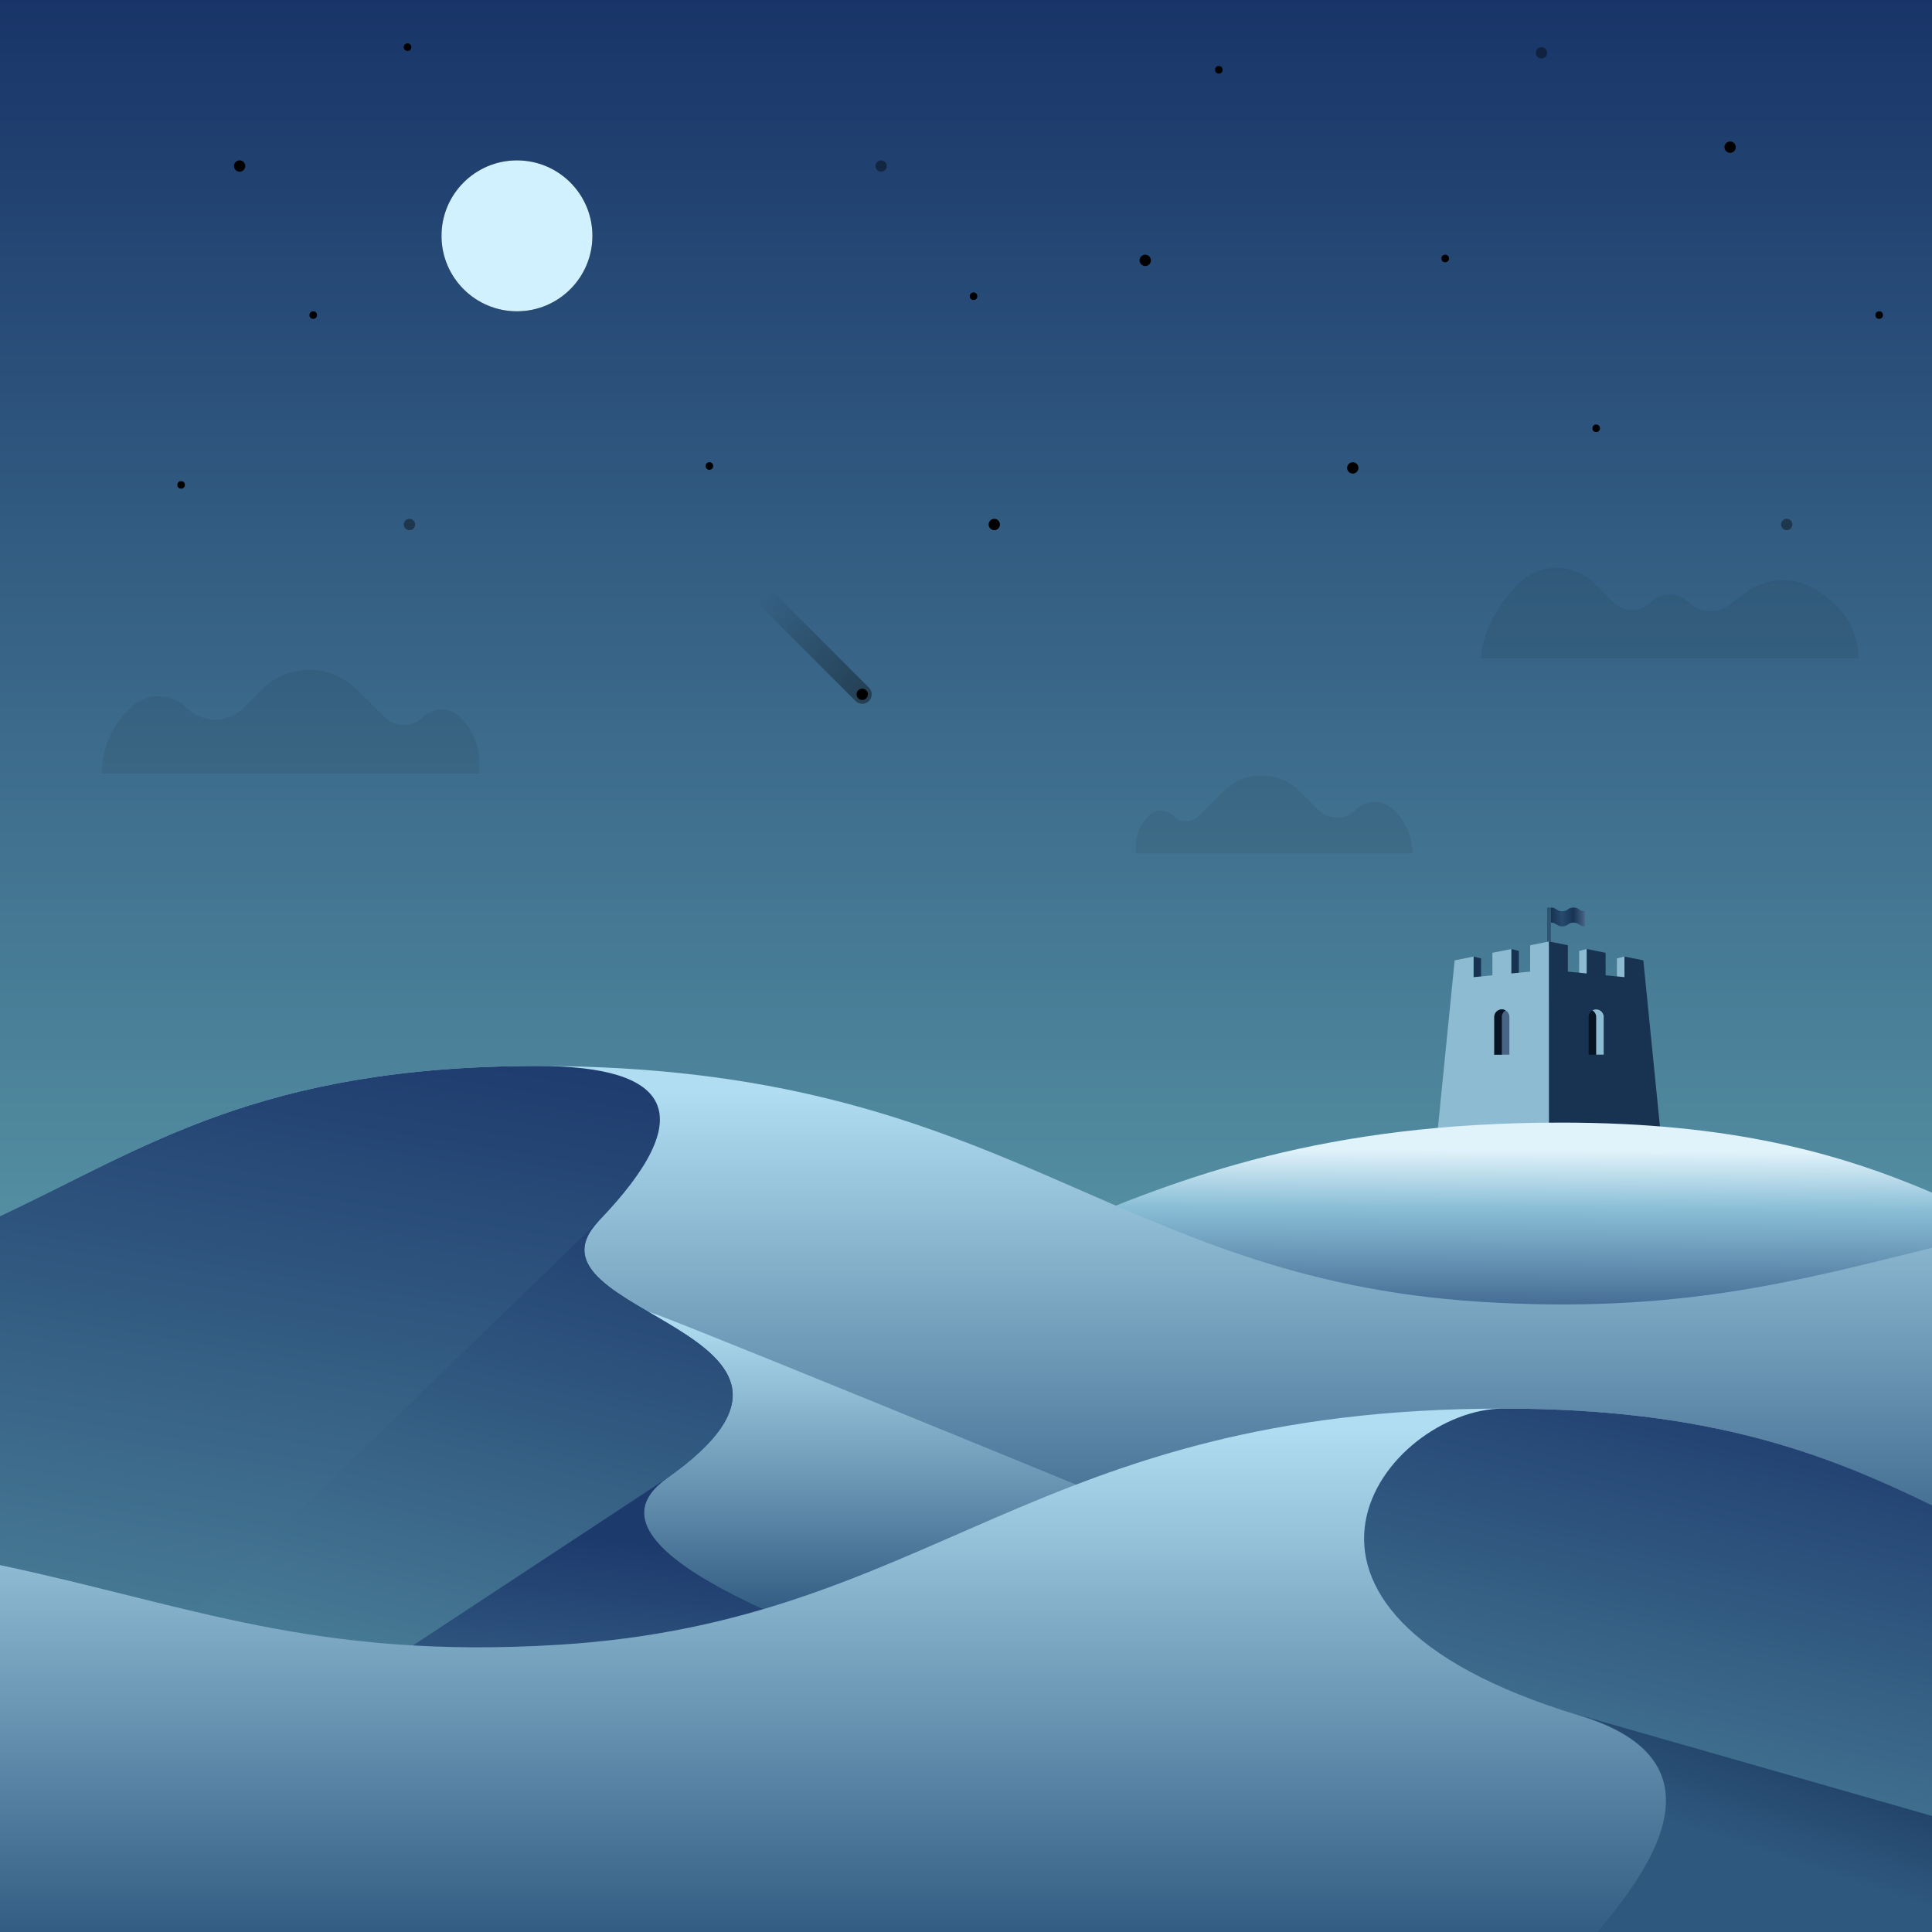 <svg xmlns="http://www.w3.org/2000/svg" xmlns:xlink="http://www.w3.org/1999/xlink" viewBox="0 0 1024 1024"><defs><linearGradient id="a" x1="50%" x2="50%" y1="100%" y2="0%"><stop offset="0%" stop-color="#76C3C3"/><stop offset="100%" stop-color="#183468"/></linearGradient><linearGradient id="b" x1="100%" x2="0%" y1="50%" y2="50%"><stop offset="0%" stop-color="#486587"/><stop offset="33.23%" stop-color="#183352"/><stop offset="66.67%" stop-color="#264A6E"/><stop offset="100%" stop-color="#183352"/></linearGradient><linearGradient id="c" x1="49.87%" x2="48.5%" y1="3.62%" y2="100%"><stop offset="0%" stop-color="#E0F2FA"/><stop offset="8.98%" stop-color="#89BED6"/><stop offset="32.98%" stop-color="#1E3C6E"/><stop offset="100%" stop-color="#1B376B"/></linearGradient><linearGradient id="d" x1="49.87%" x2="49.87%" y1="3.62%" y2="77.75%"><stop offset="0%" stop-color="#B0DDF1"/><stop offset="100%" stop-color="#325C82"/></linearGradient><linearGradient id="e" x1="91.59%" x2="66.97%" y1="5.89%" y2="100%"><stop offset="0%" stop-color="#1D3A6D"/><stop offset="100%" stop-color="#467994"/></linearGradient><linearGradient id="f" x1="97.27%" x2="52.53%" y1="6.88%" y2="100%"><stop offset="0%" stop-color="#1D3A6D"/><stop offset="100%" stop-color="#467994"/></linearGradient><linearGradient id="g" x1="82.73%" x2="41.46%" y1="41.06%" y2="167.23%"><stop offset="0%" stop-color="#1D3A6D"/><stop offset="100%" stop-color="#467994"/></linearGradient><linearGradient id="h" x1="49.87%" x2="49.87%" y1="3.62%" y2="100.77%"><stop offset="0%" stop-color="#B0DDF1"/><stop offset="100%" stop-color="#325C82"/></linearGradient><linearGradient id="i" x1="100%" x2="72.45%" y1="0%" y2="85.2%"><stop offset="0%" stop-color="#1D3A6D"/><stop offset="100%" stop-color="#467994"/></linearGradient><linearGradient id="j" x1="100%" x2="62.1%" y1="0%" y2="68.86%"><stop offset="0%" stop-color="#163055"/><stop offset="100%" stop-color="#2F587F"/></linearGradient><circle id="l" cx="180" cy="102" r="40"/><filter id="k" width="340%" height="340%" x="-120%" y="-120%" filterUnits="objectBoundingBox"><feOffset in="SourceAlpha" result="shadowOffsetOuter1"/><feGaussianBlur in="shadowOffsetOuter1" result="shadowBlurOuter1" stdDeviation="32"/><feColorMatrix in="shadowBlurOuter1" values="0 0 0 0 1 0 0 0 0 1 0 0 0 0 1 0 0 0 0.696 0"/></filter><linearGradient id="m" x1="0%" y1="50%" y2="50%"><stop offset="0%" stop-color="#000000" stop-opacity="0"/><stop offset="100%" stop-color="#000000"/></linearGradient></defs><g fill="none" fill-rule="evenodd"><rect width="1024" height="1024" fill="url(#a)"/><g transform="translate(761 481)"><polygon fill="#8DBCD2" points="96 27 100 26 100 37 96 37"/><polygon fill="#8DBCD2" points="76 23 80 22 80 37 76 37"/><polygon fill="#183352" points="40 22 44 23 44 37 40 37"/><polygon fill="#183352" points="20 26 24 27 24 41 20 41"/><rect width="2" height="20" x="59" fill="#183352" opacity=".5"/><path fill="url(#b)" d="M61 0c3 0 3 2 6 2s3-2 6-2 3 2 6 2v8c-3 0-3-2-6-2s-3 2-6 2-3-2-6-2V0z"/><path fill="#8DBCD2" d="M50 20l10-2v110H0L10 28l10-2v10.92l10-.98V24l10-2v12.96l10-.98V20z"/><path fill="#183352" d="M100 26l10 2 10 100H60V18l10 2v13.98l10 .98V22l10 2v11.94l10 .98V26z"/></g><g transform="translate(0 565)"><path fill="url(#c)" d="M1024 385H0V106.86c118.4 21.09 185.14 57.03 327.4 48.14 198.54-12.4 250-125 500-125 90.18 0 147.92 16.3 196.6 37.12V385z"/><path fill="url(#d)" d="M1024 355H0V79.56C76.46 43.81 137.14 0 285 0c250 0 301.46 112.6 500 125 103.24 6.45 166.7-10.7 239-28.66V355z"/><path fill="url(#d)" d="M344.12 130.57C367.22 144.04 318.85 212.52 199 336h649C503.94 194.3 335.98 125.83 344.12 130.57z"/><path fill="url(#e)" d="M0 336V79.56C76.46 43.81 137.14 0 285 0c71.14 0 86.22 26.04 32.5 82-48 50 147.33 58.02 36 136.5-40.67 28.67 21.17 67.83 185.5 117.5H0z"/><path fill="url(#f)" d="M317.5 82c-48 50 147.33 58.02 36 136.5-40.67 28.67 21.17 67.83 185.5 117.5H55L317.5 82z"/><path fill="url(#g)" d="M353.5 218.5C312.83 247.17 374.67 286.33 539 336H175l178.5-117.5z"/><path fill="url(#h)" d="M0 459V264.54c100.25 21.2 167.18 50.29 296.67 42.19 198.57-12.43 250.04-125.15 500.07-125.15 109.75 0 171.47 24.16 227.26 51.25V459H0z"/><path fill="url(#i)" d="M1024 459H846.16c51.95-58.9 48.86-97.16-9.28-114.78-186.64-56.58-101.76-162.64-39.97-162.64 109.64 0 171.34 24.12 227.09 51.19V459z"/><path fill="url(#j)" d="M1024 459H846.19c52.01-59.01 48.94-97.34-9.22-115L1024 397.48V459z"/></g><g transform="translate(94 23)"><use fill="black" filter="url(#k)" xlink:href="#l"/><use fill="#D2F1FE" xlink:href="#l"/><circle cx="123" cy="255" r="3" fill="#000000" fill-opacity=".4"/><circle cx="2" cy="234" r="2" fill="#000000"/><circle cx="33" cy="65" r="3" fill="#000000"/><circle cx="122" cy="2" r="2" fill="#000000"/><circle cx="72" cy="144" r="2" fill="#000000"/><circle cx="282" cy="224" r="2" fill="#000000"/><circle cx="373" cy="65" r="3" fill="#000000" opacity=".4"/><circle cx="433" cy="255" r="3" fill="#000000"/><path fill="url(#m)" d="M373.25 325.25a5 5 0 0 0 0-10h-75v10h75z" opacity=".4" transform="rotate(45 338.251 320.251)"/><circle cx="363" cy="345" r="3" fill="#000000"/><circle cx="513" cy="115" r="3" fill="#000000"/><circle cx="723" cy="5" r="3" fill="#000000" opacity=".4"/><circle cx="422" cy="134" r="2" fill="#000000"/><circle cx="752" cy="204" r="2" fill="#000000"/><circle cx="672" cy="114" r="2" fill="#000000"/><circle cx="853" cy="255" r="3" fill="#000000" opacity=".4"/><circle cx="623" cy="225" r="3" fill="#000000"/><circle cx="823" cy="55" r="3" fill="#000000"/><circle cx="902" cy="144" r="2" fill="#000000"/><circle cx="552" cy="14" r="2" fill="#000000"/></g><path fill="#486587" d="M796 535a4 4 0 0 1 4 4v20h-8v-20a4 4 0 0 1 4-4z"/><path fill="#071423" d="M798 535.54a4 4 0 0 0-2 3.46v20h-4v-20a4 4 0 0 1 6-3.46zm48-.54a4 4 0 0 1 4 4v20h-8v-20a4 4 0 0 1 4-4z"/><path fill="#8DBCD2" d="M846 559v-20a4 4 0 0 0-2-3.46 4 4 0 0 1 6 3.46v20h-4z"/><g fill="#000000" opacity=".07" transform="translate(54 301)"><path d="M554.67 131.48a9.46 9.46 0 0 1 13.33 0 9.46 9.46 0 0 0 13.33 0l13.33-13.24a28.39 28.39 0 0 1 40 0l10 9.93a14.2 14.2 0 0 0 20 0 14.2 14.2 0 0 1 20 0l.6.6a31.8 31.8 0 0 1 9.4 22.56H548v-3.84c0-6.01 2.4-11.78 6.67-16.01zM751 8.25c11.07-11 28.93-11 40 0l10 9.94a14.19 14.19 0 0 0 20 0 14.19 14.19 0 0 1 20 0 16.36 16.36 0 0 0 21.3 1.5l8.7-6.47a33.47 33.47 0 0 1 40 0l4.06 3.03A39.6 39.6 0 0 1 931 48H731c0-12.72 8.93-28.75 20-39.75zM14.1 75.14l.9-.9a21.29 21.29 0 0 1 30 0 21.29 21.29 0 0 0 30 0l10-9.93a35.48 35.48 0 0 1 50 0l15 14.9a14.2 14.2 0 0 0 20 0 14.2 14.2 0 0 1 20 0c6.4 6.35 10 15 10 24.02V109H0c0-12.71 5.07-24.9 14.1-33.86z"/></g></g></svg>